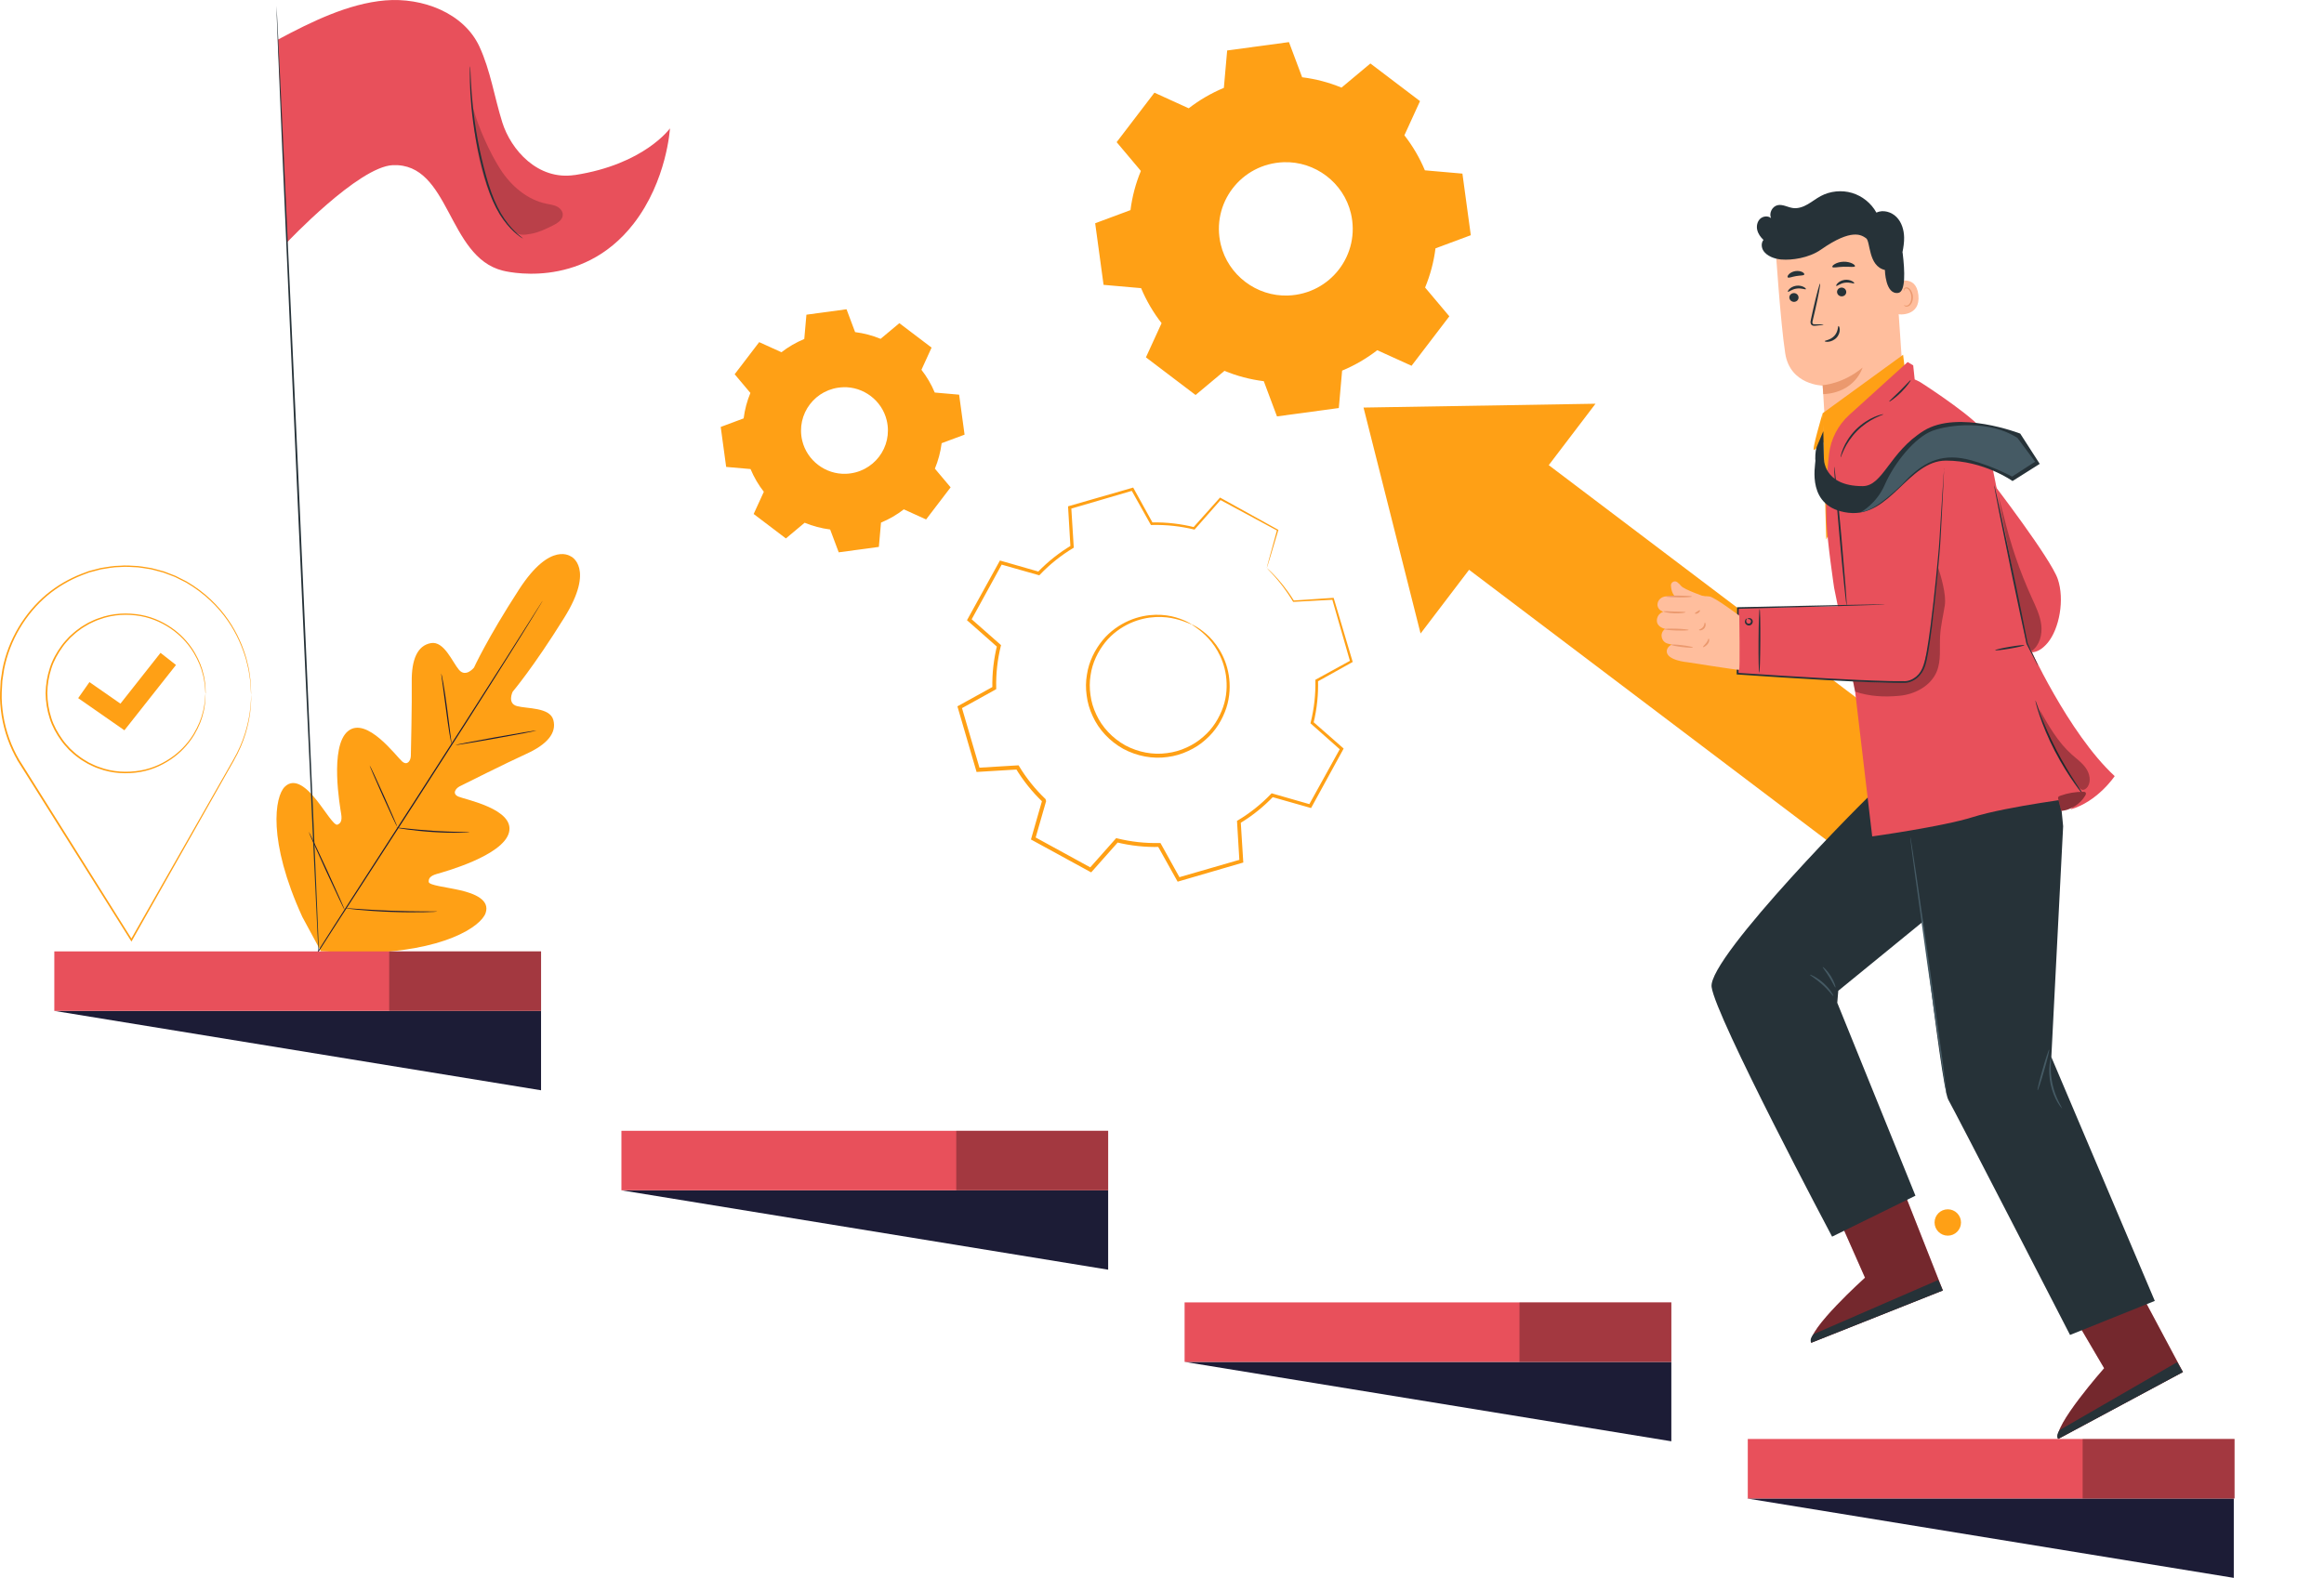 <svg width="374" height="254" viewBox="0 0 374 254" fill="none" xmlns="http://www.w3.org/2000/svg">
<path d="M91.942 89.623C91.942 89.623 88.668 86.953 83.534 94.88C78.395 102.813 76.278 107.471 76.278 107.471C76.278 107.471 74.968 109.108 73.875 107.838C72.787 106.567 71.466 103.146 69.35 103.524C67.157 103.915 66.216 106.211 66.262 109.738C66.309 113.258 66.134 120.982 66.116 121.681C66.099 122.369 65.602 123.331 64.725 122.584C63.842 121.838 59.007 115.223 55.995 117.7C52.984 120.177 54.738 129.97 54.908 131.042C55.077 132.115 54.826 132.54 54.306 132.75C53.779 132.96 52.364 130.582 50.914 128.757C49.464 126.933 47.459 125.068 45.839 126.641C44.22 128.215 43.027 135.303 48.652 147.596L51.634 153.121L57.948 153.413C71.495 153.22 77.418 149.111 78.149 146.978C78.886 144.85 76.337 143.836 74.062 143.312C71.788 142.787 69.028 142.525 68.993 141.965C68.958 141.406 69.233 140.998 70.285 140.689C71.332 140.386 80.961 137.774 81.915 133.997C82.868 130.226 74.805 128.699 73.752 128.227C72.7 127.749 73.361 126.898 73.974 126.583C74.6 126.268 81.523 122.8 84.739 121.337C87.954 119.874 89.632 118.038 89.048 115.899C88.486 113.836 84.82 114.109 83.201 113.666C81.581 113.229 82.505 111.347 82.505 111.347C82.505 111.347 85.826 107.447 90.813 99.421C95.807 91.401 91.877 89.564 91.877 89.564" fill="#FFA015"/>
<path d="M50.511 154.142C54.2 148.266 60.936 137.926 66.666 129.02C72.396 120.119 77.582 112.052 81.3 106.194C83.154 103.268 84.657 100.896 85.697 99.252C86.212 98.436 86.615 97.801 86.896 97.364C87.031 97.154 87.136 96.99 87.212 96.874C87.282 96.763 87.323 96.711 87.323 96.711C87.323 96.711 87.294 96.769 87.229 96.886C87.159 97.002 87.06 97.171 86.931 97.381C86.662 97.824 86.27 98.465 85.767 99.287C84.756 100.942 83.271 103.326 81.423 106.264C77.734 112.139 72.571 120.218 66.835 129.119C61.1 138.025 54.352 148.348 50.628 154.206" fill="#1C1C36"/>
<path d="M71.004 108.386C71.004 108.386 71.057 108.537 71.121 108.823C71.186 109.108 71.261 109.522 71.355 110.035C71.536 111.061 71.753 112.483 71.957 114.063C72.156 115.619 72.337 117.024 72.472 118.096C72.536 118.58 72.595 118.988 72.635 119.32C72.676 119.606 72.694 119.769 72.676 119.769C72.665 119.769 72.624 119.618 72.559 119.332C72.495 119.046 72.419 118.633 72.332 118.12C72.162 117.094 71.963 115.666 71.758 114.086C71.548 112.536 71.361 111.131 71.215 110.053C71.144 109.569 71.092 109.161 71.045 108.829C71.01 108.537 70.993 108.38 71.004 108.374V108.386Z" fill="#1C1C36"/>
<path d="M73.238 119.944C73.226 119.891 76.155 119.32 79.775 118.673C83.394 118.026 86.335 117.542 86.346 117.595C86.358 117.647 83.429 118.219 79.81 118.866C76.19 119.513 73.249 119.996 73.238 119.944Z" fill="#1C1C36"/>
<path d="M63.818 133.222C63.818 133.222 63.988 133.222 64.28 133.245C64.62 133.28 65.035 133.327 65.537 133.379C66.596 133.49 68.063 133.636 69.683 133.741C71.308 133.846 72.776 133.892 73.84 133.916C74.343 133.927 74.764 133.939 75.103 133.945C75.401 133.951 75.565 133.962 75.565 133.98C75.565 133.991 75.401 134.009 75.103 134.02C74.805 134.032 74.372 134.05 73.84 134.055C72.77 134.067 71.297 134.044 69.671 133.939C68.046 133.834 66.578 133.671 65.52 133.525C64.994 133.449 64.567 133.385 64.269 133.333C63.976 133.28 63.813 133.245 63.813 133.234L63.818 133.222Z" fill="#1C1C36"/>
<path d="M59.486 123.208C59.486 123.208 59.574 123.336 59.696 123.581C59.831 123.867 60 124.217 60.199 124.63C60.614 125.522 61.181 126.758 61.795 128.122C62.409 129.492 62.953 130.733 63.339 131.637C63.514 132.062 63.666 132.418 63.789 132.709C63.889 132.966 63.941 133.111 63.929 133.111C63.918 133.111 63.842 132.983 63.719 132.738C63.585 132.453 63.415 132.103 63.216 131.689C62.801 130.797 62.234 129.562 61.62 128.192C61.006 126.822 60.462 125.581 60.077 124.677C59.901 124.252 59.749 123.896 59.626 123.605C59.527 123.348 59.474 123.202 59.486 123.202V123.208Z" fill="#1C1C36"/>
<path d="M49.675 133.875C49.675 133.875 49.78 134.038 49.938 134.359C50.108 134.708 50.324 135.157 50.587 135.699C51.131 136.836 51.867 138.415 52.669 140.158C53.469 141.907 54.189 143.492 54.697 144.646C54.937 145.2 55.136 145.66 55.294 146.016C55.428 146.342 55.498 146.523 55.487 146.529C55.475 146.529 55.381 146.366 55.224 146.045C55.054 145.695 54.838 145.247 54.575 144.705C54.031 143.568 53.294 141.988 52.493 140.24C51.692 138.491 50.973 136.906 50.464 135.752C50.224 135.198 50.026 134.737 49.868 134.382C49.733 134.055 49.663 133.875 49.675 133.869V133.875Z" fill="#1C1C36"/>
<path d="M55.434 146.191C55.434 146.191 55.645 146.185 56.025 146.208C56.44 146.238 56.972 146.272 57.621 146.319C58.971 146.412 60.837 146.529 62.895 146.605C64.959 146.681 66.824 146.704 68.18 146.71C68.829 146.71 69.367 146.715 69.782 146.715C70.162 146.715 70.373 146.727 70.373 146.739C70.373 146.75 70.162 146.768 69.788 146.791C69.408 146.809 68.864 146.832 68.186 146.844C66.83 146.873 64.959 146.873 62.895 146.797C60.831 146.721 58.966 146.581 57.615 146.453C56.943 146.389 56.399 146.331 56.019 146.278C55.645 146.232 55.434 146.197 55.44 146.185L55.434 146.191Z" fill="#1C1C36"/>
<path d="M40.419 111.854C40.419 111.854 40.489 112.856 40.256 114.727C40.004 116.581 39.408 119.356 37.63 122.439L37.572 122.334H37.695L37.636 122.439C33.824 129.177 28.106 139.29 21.259 151.39L21.154 151.571L21.043 151.396C15.833 143.108 9.945 133.747 3.73 123.867C3.438 123.401 3.146 122.94 2.877 122.515L2.742 122.305H2.994L2.877 122.509C1.549 120.241 0.678 117.753 0.269 115.235C0.076 113.976 -0.035 112.705 0.012 111.452C0.047 110.822 0.082 110.199 0.111 109.581C0.205 108.963 0.298 108.351 0.392 107.739C1.339 102.878 3.993 98.617 7.461 95.691C9.209 94.239 11.156 93.132 13.155 92.357L13.91 92.077L14.284 91.937L14.67 91.832C15.184 91.698 15.693 91.564 16.196 91.436C17.225 91.278 18.236 91.069 19.248 91.069C20.253 90.975 21.247 91.069 22.218 91.121C22.703 91.162 23.177 91.261 23.645 91.331C23.879 91.372 24.112 91.407 24.346 91.442C24.58 91.488 24.802 91.558 25.03 91.616C25.481 91.739 25.931 91.861 26.369 91.978C26.796 92.141 27.223 92.304 27.638 92.462C27.849 92.543 28.059 92.613 28.258 92.706C28.457 92.805 28.655 92.905 28.848 93.004C29.24 93.202 29.626 93.394 30.006 93.587C32.97 95.306 35.198 97.55 36.73 99.777C38.273 102.009 39.133 104.207 39.659 106.025C39.881 106.952 40.109 107.762 40.174 108.497C40.273 109.219 40.373 109.831 40.373 110.333C40.39 110.828 40.402 111.201 40.413 111.469C40.419 111.726 40.413 111.854 40.413 111.854C40.413 111.854 40.396 111.726 40.384 111.469C40.367 111.207 40.349 110.828 40.32 110.338C40.32 109.837 40.209 109.231 40.098 108.508C40.022 107.78 39.788 106.975 39.56 106.054C39.016 104.247 38.151 102.067 36.607 99.864C35.075 97.667 32.853 95.452 29.913 93.756C29.532 93.569 29.152 93.377 28.761 93.179C28.568 93.079 28.369 92.986 28.176 92.887C27.977 92.8 27.767 92.73 27.562 92.648C27.147 92.491 26.726 92.333 26.305 92.176C25.866 92.059 25.422 91.943 24.978 91.82C24.756 91.762 24.533 91.692 24.299 91.646C24.072 91.611 23.838 91.57 23.604 91.535C23.136 91.471 22.668 91.366 22.189 91.331C21.23 91.284 20.248 91.191 19.254 91.284C18.254 91.284 17.254 91.5 16.237 91.657C15.74 91.785 15.237 91.919 14.728 92.054L14.348 92.153L13.98 92.293L13.237 92.572C11.261 93.342 9.337 94.443 7.618 95.877C4.198 98.768 1.585 102.983 0.655 107.785C0.561 108.386 0.474 108.992 0.38 109.604C0.345 110.216 0.316 110.834 0.281 111.452C0.234 112.693 0.345 113.946 0.538 115.188C0.941 117.677 1.807 120.131 3.116 122.363L3.239 122.567H2.999L3.116 122.357C3.385 122.783 3.678 123.249 3.97 123.71C10.174 133.595 16.055 142.962 21.259 151.256H21.043C27.93 139.179 33.678 129.084 37.513 122.357L37.578 122.462H37.449L37.513 122.357C39.297 119.303 39.916 116.552 40.191 114.704C40.326 113.777 40.367 113.055 40.396 112.571C40.402 112.332 40.413 112.151 40.413 112.023C40.413 111.901 40.425 111.836 40.425 111.836L40.419 111.854Z" fill="#FFA015"/>
<path d="M33.07 111.621C33.07 111.621 33.058 111.551 33.046 111.417C33.035 111.265 33.023 111.067 33.005 110.811C33 110.676 32.988 110.531 32.976 110.368C32.959 110.204 32.924 110.029 32.894 109.837C32.83 109.452 32.778 109.009 32.626 108.526C32.397 107.541 31.936 106.381 31.21 105.151C30.48 103.927 29.421 102.644 27.983 101.554C26.551 100.476 24.738 99.561 22.645 99.182C20.569 98.821 18.225 98.879 15.985 99.724C15.418 99.905 14.88 100.185 14.331 100.447C13.81 100.762 13.261 101.047 12.775 101.438C12.261 101.788 11.811 102.231 11.337 102.65C10.91 103.117 10.46 103.577 10.092 104.113C9.337 105.157 8.677 106.311 8.273 107.587C7.858 108.852 7.63 110.198 7.613 111.568C7.63 112.938 7.846 114.284 8.256 115.555C8.648 116.832 9.308 117.992 10.057 119.041C10.425 119.577 10.869 120.037 11.296 120.51C11.764 120.935 12.214 121.378 12.729 121.734C13.214 122.13 13.758 122.416 14.278 122.736C14.828 122.998 15.36 123.284 15.927 123.465C18.16 124.316 20.505 124.386 22.581 124.036C24.674 123.675 26.492 122.765 27.93 121.693C29.375 120.614 30.439 119.338 31.175 118.114C31.906 116.884 32.374 115.724 32.608 114.745C32.76 114.261 32.818 113.818 32.883 113.433C32.912 113.241 32.947 113.066 32.97 112.903C32.982 112.74 32.994 112.594 33 112.46C33.017 112.204 33.035 112.005 33.046 111.854C33.058 111.72 33.064 111.65 33.07 111.65C33.076 111.65 33.07 111.72 33.07 111.854C33.07 112.005 33.058 112.204 33.052 112.46C33.052 112.594 33.041 112.746 33.035 112.909C33.023 113.072 32.988 113.253 32.965 113.445C32.912 113.83 32.859 114.284 32.713 114.774C32.497 115.771 32.041 116.948 31.31 118.196C30.573 119.443 29.509 120.743 28.047 121.85C26.591 122.946 24.75 123.884 22.622 124.263C20.505 124.631 18.119 124.566 15.839 123.704C15.26 123.517 14.716 123.232 14.155 122.963C13.623 122.643 13.068 122.346 12.571 121.949C12.044 121.588 11.588 121.139 11.103 120.702C10.671 120.224 10.214 119.752 9.84 119.204C9.074 118.137 8.402 116.954 7.999 115.648C7.578 114.354 7.355 112.979 7.344 111.58C7.367 110.181 7.595 108.805 8.022 107.511C8.431 106.212 9.109 105.028 9.881 103.968C10.261 103.425 10.717 102.953 11.156 102.481C11.641 102.05 12.103 101.601 12.629 101.246C13.126 100.849 13.688 100.552 14.22 100.237C14.781 99.969 15.331 99.689 15.909 99.508C18.195 98.657 20.581 98.605 22.698 98.984C24.826 99.374 26.662 100.319 28.112 101.42C29.568 102.534 30.626 103.845 31.357 105.092C32.082 106.346 32.532 107.529 32.742 108.52C32.883 109.009 32.935 109.458 32.988 109.849C33.011 110.041 33.046 110.222 33.058 110.385C33.058 110.548 33.07 110.7 33.076 110.834C33.081 111.09 33.087 111.294 33.093 111.44C33.093 111.574 33.093 111.644 33.093 111.644L33.07 111.621Z" fill="#FFA015"/>
<path d="M20.02 117.56L12.582 112.384L14.395 109.802L19.382 113.27L25.831 105.093L28.322 107.045L20.02 117.56Z" fill="#FFA015"/>
<path fill-rule="evenodd" clip-rule="evenodd" d="M209.561 12.438C211.759 12.711 213.888 13.277 215.887 14.105L220.536 10.217L228.522 16.279L226.008 21.781C227.335 23.483 228.452 25.377 229.306 27.418L235.346 27.948L236.696 37.863L231.013 39.978C230.738 42.17 230.165 44.292 229.341 46.285L233.241 50.919L227.16 58.881L221.641 56.375C219.933 57.698 218.033 58.811 215.987 59.662L215.455 65.683L205.503 67.03L203.381 61.364C201.183 61.09 199.054 60.525 197.055 59.697L192.401 63.585L184.414 57.523L186.934 52.021C185.606 50.319 184.49 48.424 183.636 46.384L177.596 45.854L176.246 35.939L181.929 33.823C182.204 31.632 182.771 29.51 183.601 27.517L179.701 22.883L185.782 14.921L191.301 17.433C193.009 16.11 194.909 14.996 196.955 14.145L197.487 8.124L207.433 6.778L209.555 12.443L209.561 12.438ZM206.579 26.112C199.738 26.357 194.868 32.727 196.458 39.366C197.633 44.28 202.223 47.76 207.281 47.573C214.122 47.323 218.98 40.958 217.396 34.325C216.226 29.411 211.637 25.931 206.579 26.112Z" fill="#FFA015"/>
<path fill-rule="evenodd" clip-rule="evenodd" d="M137.612 53.461C139.038 53.642 140.418 54.009 141.716 54.545L144.733 52.022L149.919 55.956L148.288 59.529C149.153 60.637 149.872 61.861 150.428 63.19L154.351 63.533L155.228 69.969L151.539 71.344C151.358 72.766 150.989 74.142 150.451 75.442L152.983 78.449L149.036 83.619L145.452 81.993C144.341 82.856 143.114 83.573 141.78 84.126L141.435 88.038L134.975 88.912L133.595 85.234C132.168 85.053 130.788 84.686 129.49 84.15L126.473 86.674L121.287 82.739L122.924 79.166C122.059 78.059 121.34 76.835 120.784 75.506L116.861 75.162L115.984 68.727L119.673 67.351C119.855 65.929 120.223 64.553 120.761 63.254L118.229 60.246L122.176 55.076L125.76 56.702C126.871 55.84 128.099 55.123 129.432 54.569L129.777 50.658L136.232 49.783L137.612 53.461ZM135.676 62.339C131.233 62.496 128.075 66.634 129.104 70.942C129.865 74.13 132.846 76.392 136.132 76.269C140.57 76.106 143.727 71.974 142.698 67.666C141.938 64.478 138.962 62.216 135.676 62.333V62.339Z" fill="#FFA015"/>
<path d="M191.794 100.517C191.794 100.517 192.753 100.867 194.127 102.056C195.472 103.227 197.214 105.43 197.747 108.689C197.998 110.297 197.951 112.139 197.349 113.975C196.741 115.794 195.665 117.642 194.01 119.07C193.204 119.804 192.256 120.416 191.221 120.888C190.192 121.378 189.058 121.716 187.883 121.862C185.532 122.206 182.995 121.739 180.773 120.55C178.575 119.326 176.815 117.438 175.844 115.275C175.336 114.209 175.014 113.072 174.874 111.947C174.716 110.822 174.727 109.691 174.915 108.625C175.23 106.468 176.218 104.574 177.429 103.081C178.657 101.584 180.194 100.558 181.685 99.905C184.726 98.599 187.532 98.879 189.239 99.386C190.982 99.905 191.794 100.523 191.794 100.523C191.759 100.593 190.9 100.062 189.175 99.631C187.479 99.211 184.767 99.019 181.872 100.324C180.452 100.977 178.996 101.98 177.844 103.42C176.71 104.853 175.786 106.666 175.505 108.718C175.336 109.732 175.336 110.799 175.488 111.865C175.622 112.932 175.938 114.005 176.423 115.013C177.353 117.053 179.013 118.825 181.089 119.985C183.188 121.104 185.579 121.553 187.801 121.232C188.918 121.098 189.988 120.783 190.964 120.329C191.946 119.886 192.853 119.309 193.619 118.621C195.203 117.286 196.238 115.532 196.84 113.806C197.442 112.064 197.507 110.303 197.296 108.759C196.846 105.623 195.221 103.443 193.958 102.242C192.666 101.024 191.754 100.587 191.794 100.517Z" fill="#FFA015"/>
<path d="M203.856 91.442C203.856 91.442 203.88 91.313 203.944 91.057C204.02 90.771 204.12 90.392 204.254 89.897C204.546 88.836 204.967 87.303 205.511 85.315L205.564 85.432C203.19 84.156 200.074 82.471 196.302 80.437L196.507 80.402C195.238 81.847 193.823 83.45 192.309 85.17L192.233 85.257L192.122 85.228C190.04 84.727 187.754 84.447 185.345 84.511H185.217L185.152 84.4C184.188 82.675 183.135 80.804 182.048 78.857L182.317 78.968C179.136 79.9 175.762 80.891 172.213 81.929L172.395 81.667C172.517 83.625 172.658 85.788 172.792 88.002L172.804 88.166L172.664 88.247C170.857 89.337 169.009 90.771 167.372 92.491L167.255 92.613L167.091 92.566C165.197 92.03 163.104 91.436 160.976 90.829L161.309 90.69C159.724 93.581 158.011 96.705 156.257 99.899L156.193 99.532C157.678 100.837 159.309 102.277 160.958 103.729L161.098 103.851L161.052 104.032C160.543 106.089 160.262 108.409 160.321 110.752V110.939L160.157 111.032C158.415 112 156.514 113.049 154.591 114.115L154.743 113.748C155.678 116.936 156.678 120.358 157.696 123.826L157.368 123.593C159.374 123.471 161.543 123.336 163.724 123.208L163.922 123.197L164.022 123.366C165.133 125.207 166.571 127.032 168.261 128.635C168.302 128.781 168.173 128.314 168.349 128.961V128.979V129.002L168.325 129.049L168.296 129.148L168.243 129.34L168.132 129.725L167.91 130.494L167.472 132.021C167.179 133.041 166.887 134.05 166.6 135.064L166.442 134.691C169.565 136.399 172.64 138.083 175.675 139.744L175.283 139.814C176.704 138.217 178.107 136.632 179.498 135.064L179.627 134.918L179.814 134.965C182.042 135.513 184.316 135.758 186.556 135.705H186.749L186.842 135.868C187.883 137.745 188.912 139.593 189.923 141.417L189.567 141.272C193.016 140.269 196.39 139.296 199.676 138.346L199.46 138.649C199.331 136.498 199.202 134.388 199.08 132.313L199.068 132.138L199.22 132.05C201.208 130.861 202.991 129.422 204.523 127.825L204.64 127.702L204.804 127.749C206.903 128.349 208.932 128.938 210.919 129.503L210.61 129.632C212.399 126.397 214.088 123.342 215.696 120.44L215.749 120.743C214.077 119.262 212.51 117.869 210.996 116.528L210.89 116.435L210.925 116.301C211.51 113.952 211.726 111.696 211.685 109.557V109.429L211.797 109.365C213.825 108.252 215.65 107.249 217.374 106.305L217.281 106.526C216.158 102.615 215.199 99.287 214.381 96.437L214.527 96.542C211.989 96.681 209.908 96.792 208.171 96.885H208.107L208.078 96.833C206.891 94.851 205.78 93.534 205.026 92.689C204.652 92.287 204.365 91.978 204.155 91.756C203.95 91.546 203.862 91.447 203.868 91.442C203.874 91.442 203.985 91.535 204.19 91.715C204.394 91.908 204.704 92.199 205.096 92.613C205.88 93.441 207.026 94.746 208.247 96.722L208.154 96.67C209.885 96.553 211.966 96.413 214.504 96.244H214.621L214.656 96.349C215.503 99.194 216.486 102.516 217.649 106.416L217.69 106.561L217.556 106.637C215.837 107.593 214.018 108.607 212.001 109.732L212.112 109.54C212.171 111.714 211.966 114.01 211.381 116.406L211.311 116.179C212.831 117.514 214.404 118.895 216.088 120.37L216.234 120.498L216.141 120.673C214.545 123.587 212.867 126.647 211.095 129.888L210.99 130.075L210.779 130.016C208.791 129.451 206.757 128.874 204.658 128.279L204.938 128.203C203.377 129.841 201.559 131.316 199.53 132.54L199.67 132.272C199.799 134.347 199.933 136.457 200.068 138.608L200.085 138.847L199.857 138.911C196.571 139.867 193.204 140.852 189.754 141.86L189.52 141.93L189.397 141.715C188.38 139.89 187.351 138.042 186.304 136.171L186.585 136.335C184.293 136.393 181.96 136.148 179.674 135.589L179.99 135.489C178.598 137.057 177.195 138.643 175.774 140.24L175.604 140.432L175.376 140.31C172.342 138.649 169.261 136.97 166.138 135.262L165.91 135.14L165.981 134.889C166.273 133.881 166.559 132.866 166.852 131.846L167.29 130.319L167.512 129.55L167.624 129.165L167.676 128.973L167.705 128.88L167.717 128.833V128.81L167.729 128.798C167.904 129.439 167.776 128.973 167.816 129.113C166.086 127.475 164.612 125.598 163.472 123.71L163.77 123.867C161.59 124.001 159.42 124.129 157.415 124.252L157.158 124.269L157.088 124.024C156.076 120.556 155.076 117.135 154.147 113.946L154.076 113.702L154.299 113.579C156.222 112.518 158.122 111.469 159.865 110.507L159.701 110.787C159.643 108.386 159.935 106.008 160.461 103.903L160.555 104.206C158.906 102.749 157.28 101.31 155.795 99.998L155.614 99.841L155.731 99.631C157.491 96.437 159.21 93.324 160.806 90.433L160.917 90.229L161.139 90.293C163.268 90.905 165.355 91.506 167.255 92.048L166.975 92.123C168.653 90.369 170.541 88.912 172.395 87.804L172.266 88.049C172.137 85.834 172.009 83.678 171.892 81.713L171.88 81.509L172.073 81.451C175.622 80.431 179.002 79.452 182.188 78.537L182.363 78.484L182.451 78.647C183.527 80.6 184.568 82.471 185.521 84.208L185.328 84.097C187.778 84.045 190.099 84.342 192.204 84.867L192.017 84.925C193.543 83.217 194.969 81.626 196.25 80.192L196.337 80.093L196.454 80.157C200.202 82.232 203.301 83.951 205.657 85.257L205.733 85.298L205.71 85.374C205.125 87.332 204.675 88.836 204.359 89.879C204.207 90.375 204.09 90.76 203.997 91.045C203.915 91.307 203.868 91.442 203.856 91.442Z" fill="#FFA015"/>
<path d="M228.612 101.98L219.433 65.608L256.765 64.99L228.612 101.98Z" fill="#FFA015"/>
<path d="M245.499 72.048L232.677 88.894L301.017 140.587L313.839 123.741L245.499 72.048Z" fill="#FFA015"/>
<path d="M295.395 194.96L300.137 205.68C300.137 205.68 290.799 214.085 291.483 216.148L312.661 207.731L305.96 190.729L295.395 194.96Z" fill="#E8505B"/>
<path opacity="0.5" d="M295.395 194.96L300.137 205.68C300.137 205.68 290.799 214.085 291.483 216.148L312.661 207.731L305.96 190.729L295.395 194.96Z" fill="black"/>
<path d="M312.661 207.731L311.918 206.047L291.893 214.749C291.893 214.749 291.115 215.53 291.483 216.154L312.661 207.737V207.731Z" fill="#263238"/>
<path d="M332.686 210.144L338.621 220.252C338.621 220.252 330.306 229.659 331.219 231.635L351.297 220.864L342.696 204.735L332.686 210.139V210.144Z" fill="#E8505B"/>
<path opacity="0.5" d="M332.686 210.144L338.621 220.252C338.621 220.252 330.306 229.659 331.219 231.635L351.297 220.864L342.696 204.735L332.686 210.139V210.144Z" fill="black"/>
<path d="M351.297 220.869L350.367 219.278L331.464 230.201C331.464 230.201 330.78 231.07 331.219 231.641L351.297 220.869Z" fill="#263238"/>
<path d="M306.779 68.331L293.764 69.339L293.331 62.076C293.331 62.076 288.08 62.001 287.297 56.889C286.513 51.777 285.742 39.898 285.742 39.898C291.325 36.517 298.312 36.418 303.996 39.63L304.838 40.108L306.773 68.331H306.779Z" fill="#FFBE9D"/>
<path d="M293.313 62.006C293.313 62.006 296.599 61.814 299.739 59.174C299.739 59.174 298.599 63.195 293.413 63.452L293.313 62.012V62.006Z" fill="#EB996E"/>
<path d="M304.96 45.505C305.042 45.453 308.34 43.972 308.726 47.487C309.106 51.002 305.487 50.658 305.469 50.559C305.451 50.459 304.96 45.505 304.96 45.505Z" fill="#FFBE9D"/>
<path d="M306.399 49.107C306.399 49.107 306.463 49.142 306.574 49.177C306.679 49.212 306.861 49.224 307.036 49.136C307.393 48.962 307.644 48.338 307.591 47.703C307.568 47.382 307.463 47.085 307.322 46.846C307.188 46.601 307.001 46.438 306.808 46.426C306.615 46.403 306.498 46.531 306.463 46.636C306.428 46.741 306.457 46.805 306.44 46.817C306.428 46.828 306.358 46.764 306.369 46.618C306.375 46.548 306.41 46.461 306.486 46.385C306.562 46.309 306.685 46.257 306.814 46.257C307.089 46.245 307.358 46.467 307.515 46.735C307.685 46.997 307.808 47.33 307.837 47.691C307.89 48.402 307.597 49.102 307.106 49.306C306.866 49.399 306.65 49.346 306.533 49.27C306.416 49.195 306.387 49.119 306.399 49.113V49.107Z" fill="#EB996E"/>
<path d="M287.964 47.947C288.004 48.338 288.367 48.623 288.776 48.589C289.185 48.554 289.478 48.21 289.437 47.825C289.396 47.434 289.033 47.149 288.624 47.184C288.215 47.219 287.923 47.563 287.958 47.947H287.964Z" fill="#263238"/>
<path d="M287.735 46.968C287.841 47.05 288.338 46.56 289.127 46.455C289.916 46.333 290.548 46.659 290.624 46.549C290.659 46.502 290.542 46.339 290.267 46.193C289.992 46.047 289.542 45.925 289.051 46.001C288.56 46.071 288.174 46.31 287.958 46.531C287.741 46.753 287.683 46.933 287.735 46.968Z" fill="#263238"/>
<path d="M295.64 47.061C295.681 47.452 296.044 47.737 296.453 47.703C296.862 47.668 297.155 47.324 297.114 46.939C297.073 46.548 296.71 46.263 296.301 46.298C295.892 46.333 295.6 46.677 295.635 47.061H295.64Z" fill="#263238"/>
<path d="M295.512 46.024C295.617 46.105 296.114 45.616 296.903 45.511C297.693 45.389 298.324 45.715 298.4 45.604C298.435 45.558 298.318 45.394 298.044 45.249C297.769 45.103 297.319 44.981 296.827 45.056C296.336 45.126 295.95 45.365 295.734 45.587C295.518 45.808 295.459 45.989 295.512 46.03V46.024Z" fill="#263238"/>
<path d="M293.471 52.261C293.471 52.214 292.968 52.202 292.156 52.208C291.951 52.214 291.752 52.208 291.7 52.068C291.629 51.928 291.688 51.701 291.752 51.456C291.875 50.943 291.998 50.407 292.132 49.842C292.653 47.545 292.998 45.674 292.904 45.651C292.811 45.633 292.314 47.475 291.793 49.766C291.67 50.331 291.553 50.867 291.437 51.386C291.39 51.625 291.296 51.905 291.442 52.191C291.518 52.331 291.682 52.424 291.817 52.435C291.951 52.459 292.062 52.441 292.167 52.435C292.974 52.365 293.471 52.301 293.465 52.255L293.471 52.261Z" fill="#263238"/>
<path d="M295.868 52.482C295.74 52.494 295.857 53.345 295.208 54.056C294.559 54.767 293.635 54.796 293.647 54.919C293.647 54.971 293.875 55.059 294.261 55.012C294.641 54.971 295.173 54.773 295.57 54.342C295.968 53.904 296.085 53.386 296.067 53.03C296.05 52.669 295.927 52.471 295.868 52.482Z" fill="#263238"/>
<path d="M294.875 42.969C294.98 43.173 295.757 42.958 296.699 42.94C297.64 42.905 298.424 43.069 298.523 42.859C298.564 42.76 298.406 42.579 298.073 42.41C297.745 42.247 297.237 42.113 296.675 42.13C296.108 42.148 295.617 42.305 295.295 42.492C294.974 42.678 294.828 42.87 294.875 42.964V42.969Z" fill="#263238"/>
<path d="M287.7 44.648C287.864 44.806 288.384 44.543 289.033 44.444C289.682 44.322 290.255 44.398 290.361 44.188C290.402 44.089 290.291 43.92 290.027 43.786C289.764 43.652 289.349 43.57 288.899 43.646C288.455 43.721 288.086 43.937 287.882 44.153C287.677 44.368 287.624 44.561 287.7 44.642V44.648Z" fill="#263238"/>
<path d="M282.789 37.019C282.643 36.389 282.789 35.678 283.251 35.229C283.719 34.786 284.526 34.693 285.011 35.112C284.648 34.291 285.21 33.206 286.093 33.026C286.923 32.857 287.724 33.387 288.566 33.492C289.384 33.597 290.209 33.294 290.922 32.88C291.641 32.466 292.29 31.947 293.021 31.557C294.541 30.747 296.389 30.566 298.043 31.056C299.698 31.551 301.136 32.711 301.967 34.221C303.043 33.714 304.399 34.104 305.223 34.955C306.048 35.806 306.405 37.03 306.428 38.213C306.445 39.012 306.323 39.805 306.165 40.592C306.176 40.656 306.188 40.72 306.2 40.79C306.545 43.611 306.691 46.962 305.487 47.149C303.393 47.475 303.335 43.459 303.335 43.459C300.616 42.83 301.037 38.843 300.306 38.347C299.581 37.852 298.038 36.686 293.033 40.189C291.086 41.553 288.297 41.909 286.73 41.775C286.683 41.775 286.636 41.775 286.589 41.769C286.578 41.769 286.566 41.769 286.56 41.769C286.543 41.769 286.531 41.757 286.513 41.757C286.011 41.699 285.52 41.577 285.046 41.367C284.514 41.128 284.011 40.772 283.725 40.265C283.444 39.758 283.426 39.07 283.795 38.621C283.327 38.178 282.929 37.63 282.789 37.007V37.019Z" fill="#263238"/>
<path d="M293.313 66.529L293.898 86.86L306.58 59.628L306.264 57.11L293.313 66.529Z" fill="#FFA015"/>
<path d="M301.733 127.294C301.271 127.446 274.855 154.077 275.445 158.863C276.036 163.648 294.839 199.07 294.839 199.07L308.252 192.477L295.67 161.422L295.833 159.492L311.211 146.931L310.392 126.729L301.727 127.3L301.733 127.294Z" fill="#263238"/>
<path d="M307.428 132.546C307.732 133.012 312.31 174.845 313.532 177.014C314.76 179.176 333.13 214.895 333.13 214.895L346.771 209.416L330.119 170.159L332.02 133.006L330.991 122.515L310.398 126.723L307.428 132.54V132.546Z" fill="#263238"/>
<path d="M313.298 176.273C313.298 176.273 313.257 176.133 313.21 175.854C313.158 175.55 313.093 175.148 313.011 174.647C312.848 173.563 312.62 172.053 312.333 170.194C311.784 166.405 311.041 161.223 310.211 155.494C309.416 149.758 308.702 144.571 308.176 140.782C307.931 138.923 307.732 137.401 307.591 136.317C307.533 135.81 307.486 135.408 307.445 135.099C307.416 134.819 307.404 134.673 307.416 134.673C307.428 134.673 307.457 134.813 307.504 135.093C307.556 135.396 307.621 135.798 307.703 136.3C307.866 137.384 308.094 138.893 308.381 140.753C308.93 144.541 309.673 149.723 310.503 155.453C311.298 161.183 312.012 166.37 312.538 170.165C312.783 172.024 312.982 173.545 313.123 174.63C313.181 175.137 313.228 175.539 313.269 175.848C313.298 176.128 313.31 176.273 313.298 176.273Z" fill="#455A64"/>
<path d="M329.774 168.958C329.85 168.982 329.5 170.462 328.979 172.275C328.465 174.082 327.979 175.533 327.903 175.51C327.827 175.486 328.178 174.006 328.699 172.193C329.213 170.386 329.698 168.935 329.774 168.958Z" fill="#455A64"/>
<path d="M331.838 178.436C331.838 178.436 331.488 178.086 331.096 177.404C330.698 176.722 330.26 175.714 330.008 174.531C329.757 173.347 329.745 172.246 329.827 171.465C329.909 170.678 330.055 170.212 330.084 170.217C330.184 170.223 329.786 172.152 330.295 174.467C330.774 176.786 331.932 178.389 331.844 178.43L331.838 178.436Z" fill="#455A64"/>
<path d="M291.273 156.91C291.302 156.84 292.401 157.301 293.477 158.28C294.559 159.253 295.114 160.308 295.05 160.343C294.974 160.39 294.325 159.44 293.278 158.501C292.243 157.551 291.232 156.992 291.273 156.916V156.91Z" fill="#455A64"/>
<path d="M293.343 155.675C293.395 155.622 294.068 156.211 294.641 157.143C295.219 158.076 295.453 158.939 295.377 158.962C295.295 158.991 294.951 158.198 294.389 157.295C293.834 156.391 293.278 155.727 293.337 155.669L293.343 155.675Z" fill="#455A64"/>
<path d="M295.167 94.642L298.546 111.341L301.294 134.644C301.294 134.644 312.626 133.065 317.449 131.543C323.051 129.777 335.235 128.274 335.235 128.274L333.183 130.302C337.545 129.084 340.316 124.939 340.316 124.939C332.803 117.992 326.389 103.699 326.389 103.699L320.677 75.418C320.677 75.418 319.811 71.426 319.285 69.654C318.759 67.882 310.088 62.158 308.884 61.435L308.129 61.08L307.89 58.812L306.995 58.282L297.605 66.786C295.781 68.441 294.617 70.697 294.337 73.139C294.044 75.716 293.781 79.411 293.927 83.777C294.038 87.088 295.167 94.647 295.167 94.647V94.642Z" fill="#E8505B"/>
<path d="M301.616 65.713C301.616 65.713 296.652 68.365 295.792 70.615C294.933 72.865 297.488 97.533 297.488 97.533L279.673 97.865L279.614 108.45C279.614 108.45 307.913 110.676 309.012 109.155C310.503 107.092 312.228 87.816 312.228 87.816L312.871 73.944C312.871 73.944 311.228 63.364 301.604 65.713H301.616Z" fill="#E8505B"/>
<g opacity="0.3">
<path d="M298.546 111.341C300.944 112.116 303.165 112.239 305.68 112.005C308.188 111.772 310.743 110.403 311.69 108.077C312.415 106.293 312.111 104.288 312.222 102.365C312.316 100.698 312.731 99.066 312.982 97.41C313.234 95.761 312.374 92.724 311.83 91.144C311.83 91.144 311.193 102.598 309.398 107.407C309.153 108.059 308.843 108.724 308.299 109.161C307.662 109.674 306.785 109.715 305.972 109.802C303.697 110.041 298.213 109.645 298.213 109.645" fill="black"/>
</g>
<path d="M312.848 75.442C312.848 75.442 312.848 75.529 312.848 75.692C312.842 75.873 312.83 76.118 312.819 76.427C312.789 77.091 312.742 78.041 312.684 79.26C312.62 80.495 312.538 81.999 312.45 83.742C312.345 85.49 312.286 87.484 312.07 89.675C311.877 91.867 311.649 94.269 311.374 96.845C311.088 99.421 310.784 102.172 310.293 105.046C310.152 105.763 310.041 106.491 309.802 107.22C309.556 107.943 309.129 108.631 308.515 109.138C307.907 109.633 307.106 109.983 306.299 109.925C305.516 109.942 304.726 109.925 303.931 109.913C300.751 109.837 297.465 109.674 294.097 109.487C289.039 109.208 284.169 108.893 279.614 108.578L279.486 108.566V108.438C279.509 104.679 279.532 101.141 279.55 97.871V97.748H279.673C286.788 97.597 292.705 97.469 296.868 97.381C298.932 97.346 300.552 97.317 301.68 97.299C302.224 97.299 302.645 97.288 302.949 97.288C303.236 97.288 303.382 97.299 303.382 97.299C303.382 97.299 303.236 97.317 302.949 97.329C302.651 97.34 302.224 97.358 301.686 97.381C300.563 97.416 298.938 97.469 296.88 97.533C292.723 97.649 286.8 97.812 279.69 98.005L279.813 97.882C279.801 101.146 279.79 104.69 279.778 108.45L279.649 108.31C284.204 108.619 289.074 108.928 294.132 109.208C297.494 109.388 300.78 109.552 303.955 109.633C304.75 109.645 305.533 109.662 306.311 109.651C307.071 109.709 307.79 109.383 308.357 108.928C308.925 108.462 309.328 107.82 309.562 107.133C309.79 106.445 309.907 105.705 310.047 104.999C310.544 102.137 310.86 99.386 311.158 96.816C311.445 94.245 311.684 91.844 311.889 89.652C312.117 87.46 312.187 85.473 312.31 83.724C312.421 81.981 312.514 80.478 312.596 79.248C312.678 78.03 312.742 77.079 312.789 76.421C312.813 76.106 312.83 75.861 312.848 75.686C312.859 75.523 312.871 75.436 312.877 75.436L312.848 75.442Z" fill="#263238"/>
<path d="M283.117 108.293C283.035 108.293 282.982 105.996 283 103.163C283.017 100.33 283.093 98.034 283.175 98.034C283.257 98.034 283.309 100.33 283.292 103.163C283.274 105.996 283.198 108.293 283.117 108.293Z" fill="#263238"/>
<path d="M281.228 99.637C281.193 99.619 281.374 99.421 281.707 99.532C281.865 99.579 282.052 99.754 282.07 100.004C282.087 100.237 281.976 100.511 281.707 100.639C281.438 100.756 281.158 100.669 280.988 100.505C280.807 100.342 280.778 100.103 280.813 99.946C280.895 99.614 281.129 99.538 281.134 99.573C281.164 99.608 281.023 99.73 281.017 99.969C281.017 100.086 281.058 100.22 281.164 100.301C281.269 100.389 281.444 100.43 281.579 100.366C281.707 100.307 281.795 100.144 281.789 100.016C281.789 99.882 281.707 99.777 281.614 99.719C281.409 99.596 281.234 99.672 281.216 99.637H281.228Z" fill="#263238"/>
<path d="M320.759 77.837C320.759 77.837 330.026 89.92 331.154 93.208C332.283 96.501 331.412 101.228 329.523 103.484C327.634 105.739 326.114 104.824 326.114 104.824L320.759 77.831V77.837Z" fill="#E8505B"/>
<path d="M325.781 103.863C325.793 103.944 324.752 104.189 323.46 104.411C322.162 104.632 321.104 104.749 321.086 104.667C321.068 104.586 322.109 104.341 323.407 104.119C324.705 103.898 325.763 103.781 325.781 103.863Z" fill="#263238"/>
<path d="M327.564 112.769C327.564 112.769 327.675 112.99 327.816 113.404C327.956 113.818 328.167 114.419 328.441 115.153C328.991 116.622 329.833 118.627 330.932 120.749C332.037 122.876 333.177 124.724 334.043 126.029C334.475 126.682 334.832 127.213 335.083 127.574C335.329 127.935 335.463 128.145 335.446 128.157C335.428 128.169 335.27 127.988 334.99 127.644C334.709 127.3 334.329 126.793 333.873 126.146C332.961 124.864 331.78 123.022 330.669 120.883C329.564 118.743 328.745 116.715 328.243 115.217C327.991 114.471 327.81 113.859 327.699 113.428C327.588 113.002 327.535 112.763 327.558 112.757L327.564 112.769Z" fill="#263238"/>
<g opacity="0.3">
<path d="M328.196 114.197C329.663 116.808 331.172 119.466 333.411 121.46C334.2 122.165 335.083 122.789 335.686 123.657C336.288 124.526 336.551 125.744 335.978 126.63C335.773 126.945 335.417 127.213 335.054 127.125C334.797 127.067 334.61 126.845 334.452 126.636C331.663 123.057 329.564 118.942 328.301 114.588" fill="black"/>
</g>
<g opacity="0.3">
<path d="M326.974 104.784C328.243 103.874 328.687 102.143 328.5 100.599C328.313 99.054 327.605 97.626 326.962 96.204C324.968 91.797 323.624 87.816 322.448 83.007L321.542 79.656L326.126 103.565L326.974 104.784Z" fill="black"/>
</g>
<path d="M304.031 64.641C303.978 64.571 304.808 63.866 305.756 62.921C306.709 61.977 307.416 61.149 307.48 61.202C307.545 61.248 306.931 62.169 305.96 63.131C304.995 64.093 304.072 64.705 304.025 64.647L304.031 64.641Z" fill="#263238"/>
<path d="M303.089 66.687C303.107 66.733 302.557 66.902 301.733 67.305C300.914 67.707 299.838 68.389 298.856 69.374C297.88 70.365 297.202 71.443 296.81 72.265C296.412 73.087 296.254 73.635 296.208 73.623C296.19 73.623 296.208 73.477 296.272 73.221C296.325 72.964 296.447 72.609 296.623 72.177C296.974 71.315 297.64 70.184 298.646 69.164C299.657 68.15 300.786 67.474 301.645 67.112C302.072 66.931 302.434 66.809 302.686 66.751C302.937 66.687 303.078 66.663 303.083 66.681L303.089 66.687Z" fill="#263238"/>
<path d="M327.979 107.185C327.979 107.185 327.921 107.109 327.833 106.952C327.734 106.765 327.611 106.538 327.465 106.258C327.132 105.611 326.681 104.737 326.132 103.659V103.647L326.126 103.635C325.547 100.989 324.729 97.125 323.834 92.835C323.01 88.79 322.267 85.123 321.717 82.425C321.466 81.119 321.261 80.052 321.109 79.265C321.051 78.916 320.998 78.63 320.957 78.403C320.928 78.204 320.916 78.1 320.922 78.1C320.934 78.1 320.963 78.199 321.016 78.391C321.068 78.618 321.139 78.898 321.22 79.242C321.396 80.023 321.63 81.09 321.922 82.384C322.495 85.082 323.267 88.737 324.12 92.776C325.009 97.072 325.799 100.937 326.319 103.6V103.577C326.828 104.673 327.254 105.565 327.564 106.218C327.693 106.503 327.804 106.742 327.886 106.934C327.956 107.098 327.991 107.185 327.979 107.191V107.185Z" fill="#263238"/>
<path d="M297.184 97.527C297.184 97.527 297.114 97.218 297.05 96.653C296.979 96.035 296.892 95.23 296.786 94.257C296.576 92.234 296.313 89.431 296.032 86.336C295.757 83.24 295.524 80.437 295.366 78.409C295.295 77.435 295.243 76.625 295.196 76.001C295.161 75.43 295.155 75.115 295.173 75.115C295.19 75.115 295.243 75.424 295.307 75.99C295.377 76.607 295.465 77.412 295.57 78.385C295.781 80.414 296.044 83.211 296.325 86.306C296.599 89.401 296.833 92.199 296.991 94.234C297.061 95.207 297.114 96.017 297.161 96.641C297.196 97.212 297.202 97.527 297.184 97.527Z" fill="#263238"/>
<path d="M279.901 99.107C279.901 99.107 276.059 96.204 275.124 96.023C274.405 95.889 270.119 95.959 268.149 96C267.388 96.017 266.722 96.612 266.734 97.364C266.734 97.41 266.734 97.457 266.745 97.504C266.897 98.302 267.681 98.477 267.681 98.477C267.681 98.477 266.658 98.769 266.64 99.882C266.623 100.989 267.973 101.228 267.973 101.228C267.973 101.228 267.891 101.287 267.78 101.397C267.043 102.132 267.418 103.391 268.435 103.618L269.043 103.758C269.043 103.758 268.219 104.102 268.23 104.86C268.254 106.323 271.546 106.602 271.546 106.602C271.546 106.602 279.69 107.885 279.866 107.826C280.041 107.768 279.901 99.107 279.901 99.107Z" fill="#FFBE9D"/>
<path d="M268.903 94.275C268.938 94.758 269.055 95.778 269.873 96.245L274.411 96.07C274.411 96.07 271.031 94.91 270.552 94.333C270.382 94.129 270.148 93.884 269.903 93.703C269.47 93.388 268.862 93.75 268.903 94.28V94.275Z" fill="#FFBE9D"/>
<path d="M272.276 96.023C272.276 96.099 271.353 96.192 270.207 96.169C269.066 96.145 268.143 96.105 268.137 96.023C268.137 95.947 269.061 95.854 270.212 95.877C271.353 95.901 272.276 95.942 272.282 96.023H272.276Z" fill="#EB996E"/>
<path d="M271.253 98.553C271.259 98.629 270.458 98.774 269.464 98.734C268.464 98.699 267.681 98.5 267.692 98.425C267.704 98.343 268.499 98.407 269.476 98.442C270.452 98.477 271.247 98.471 271.253 98.553Z" fill="#EB996E"/>
<path d="M273.563 98.227C273.633 98.267 273.545 98.512 273.288 98.681C273.031 98.844 272.773 98.827 272.762 98.745C272.75 98.664 272.931 98.565 273.13 98.436C273.335 98.308 273.498 98.186 273.563 98.227Z" fill="#EB996E"/>
<path d="M271.756 101.415C271.75 101.496 270.873 101.531 269.797 101.496C268.722 101.461 267.85 101.368 267.85 101.287C267.85 101.205 268.727 101.17 269.809 101.205C270.891 101.24 271.762 101.333 271.756 101.415Z" fill="#EB996E"/>
<path d="M274.352 100.208C274.387 100.197 274.457 100.29 274.481 100.465C274.504 100.64 274.463 100.902 274.288 101.123C274.112 101.345 273.867 101.45 273.691 101.467C273.51 101.491 273.405 101.444 273.411 101.403C273.411 101.322 273.802 101.275 274.06 100.943C274.323 100.616 274.282 100.22 274.358 100.202L274.352 100.208Z" fill="#EB996E"/>
<path d="M272.44 104.224C272.428 104.306 271.639 104.271 270.674 104.154C269.71 104.038 268.938 103.874 268.944 103.793C268.955 103.711 269.745 103.746 270.709 103.863C271.674 103.979 272.446 104.142 272.44 104.224Z" fill="#EB996E"/>
<path d="M274.972 102.796C275.007 102.796 275.065 102.889 275.06 103.064C275.06 103.239 274.978 103.472 274.814 103.676C274.481 104.078 274.106 104.224 274.066 104.166C274.007 104.096 274.305 103.834 274.58 103.496C274.861 103.157 274.89 102.802 274.966 102.79L274.972 102.796Z" fill="#EB996E"/>
<path d="M331.64 130.547C333.242 130.407 334.756 129.457 335.575 128.075C335.668 127.918 335.75 127.708 335.627 127.568C335.545 127.475 335.405 127.469 335.282 127.463C334.013 127.452 332.745 127.667 331.552 128.099C331.417 128.145 331.265 128.215 331.219 128.349C331.184 128.448 331.207 128.553 331.236 128.658C331.394 129.27 331.558 129.882 331.716 130.494" fill="#E8505B"/>
<g opacity="0.4">
<path d="M331.64 130.547C333.242 130.407 334.756 129.457 335.575 128.075C335.668 127.918 335.75 127.708 335.627 127.568C335.545 127.475 335.405 127.469 335.282 127.463C334.013 127.452 332.745 127.667 331.552 128.099C331.417 128.145 331.265 128.215 331.219 128.349C331.184 128.448 331.207 128.553 331.236 128.658C331.394 129.27 331.558 129.882 331.716 130.494" fill="black"/>
</g>
<path d="M293.313 66.529C293.313 66.529 291.442 72.784 291.957 72.428C292.471 72.073 293.588 71.088 293.588 71.088L293.308 66.529H293.313Z" fill="#FFA015"/>
<path d="M293.425 69.415L292.401 71.851C292.302 72.108 292.238 72.37 292.203 72.638C292.121 73.32 292.021 74.573 292.431 74.655C292.992 74.777 293.524 74.206 293.524 74.206L293.425 69.415Z" fill="#263238"/>
<path d="M325.114 69.799C325.114 69.799 315.116 65.912 309.585 69.345C304.048 72.778 303.043 78.257 299.745 78.257C293.319 78.257 293.524 73.734 293.524 73.734L292.156 74.148C292.126 75.074 290.665 81.713 297.441 82.541C304.218 83.363 307.065 74.159 313.158 74.148C319.25 74.136 323.875 77.435 323.875 77.435L328.254 74.672L325.114 69.799Z" fill="#263238"/>
<path d="M299.464 82.43C299.464 82.43 301.955 81.16 303.323 78.018C304.879 74.445 308.211 70.371 310.994 69.345C313.777 68.319 320.215 67.608 324.664 70.493L327.512 74.328L323.811 76.718C323.811 76.718 320.887 75.115 317.291 74.118C312.696 72.836 309.901 74.282 307.229 76.805C307.065 76.963 306.907 77.12 306.779 77.266C306.106 78.029 304.241 79.796 302.546 81.002C301.236 81.929 300.055 82.436 299.464 82.424V82.43Z" fill="#455A64"/>
<path d="M92.491 28.171C86.563 29.08 82.219 24.119 80.833 19.695C79.552 15.615 78.944 11.372 77.149 7.49C74.629 2.069 67.976 -0.437 62.006 0.064C56.036 0.565 50.014 3.55 44.734 6.371L46.19 39.024C46.19 39.024 57.697 26.812 63.222 26.585C72.448 26.212 71.946 41.332 80.903 43.564C80.903 43.564 93.462 46.957 101.952 36.028C107.342 29.091 107.816 20.663 107.816 20.663C107.816 20.663 103.688 26.463 92.486 28.182L92.491 28.171Z" fill="#E8505B"/>
<path d="M44.489 0.95C44.571 0.95 46.184 35.62 48.09 78.385C50.002 121.163 51.482 155.832 51.4 155.838C51.318 155.838 49.704 121.174 47.798 78.397C45.892 35.631 44.413 0.956 44.489 0.95Z" fill="#263238"/>
<g opacity="0.2">
<path d="M76.155 17.44C76.974 20.494 78.81 24.574 80.517 27.238C82.224 29.902 84.814 32.146 87.919 32.793C88.481 32.909 89.065 32.973 89.58 33.224C90.1 33.469 90.55 33.953 90.568 34.524C90.591 35.381 89.703 35.94 88.936 36.319C87.843 36.855 86.726 37.403 85.528 37.625C84.329 37.846 83.388 37.974 82.564 37.077C81.868 36.319 80.944 35.41 80.418 34.518C77.711 29.919 76.372 23.344 76.15 18.145" fill="black"/>
</g>
<path d="M84.177 38.406C84.177 38.406 84.078 38.359 83.908 38.254C83.739 38.143 83.499 37.974 83.201 37.735C82.61 37.252 81.803 36.482 81.014 35.369C80.213 34.261 79.453 32.81 78.827 31.126C78.196 29.441 77.681 27.529 77.208 25.512C76.266 21.473 75.851 17.737 75.699 15.027C75.623 13.674 75.612 12.573 75.612 11.815C75.617 11.465 75.623 11.174 75.629 10.941C75.635 10.742 75.647 10.637 75.658 10.637C75.67 10.637 75.682 10.742 75.688 10.941C75.699 11.174 75.711 11.459 75.723 11.809C75.758 12.567 75.799 13.657 75.904 15.009C76.109 17.702 76.553 21.421 77.494 25.442C77.968 27.448 78.471 29.354 79.085 31.026C79.693 32.699 80.424 34.139 81.189 35.246C81.95 36.36 82.721 37.141 83.283 37.648C83.85 38.149 84.195 38.382 84.183 38.406H84.177Z" fill="#263238"/>
<path d="M8.741 162.727L87.071 175.51V162.727H8.741Z" fill="#1C1C36"/>
<path d="M100.005 191.609L178.335 204.391V191.609H100.005Z" fill="#1C1C36"/>
<path d="M190.637 219.231L268.967 232.014V219.231H190.637Z" fill="#1C1C36"/>
<path d="M281.152 241.218L359.482 254V241.218H281.152Z" fill="#1C1C36"/>
<path d="M87.071 153.151H8.741V162.727H87.071V153.151Z" fill="#E8505B"/>
<g opacity="0.3">
<path d="M87.077 153.151H62.632V162.727H87.077V153.151Z" fill="black"/>
</g>
<path d="M178.335 182.032H100.005V191.609H178.335V182.032Z" fill="#E8505B"/>
<g opacity="0.3">
<path d="M178.335 182.032H153.889V191.609H178.335V182.032Z" fill="black"/>
</g>
<path d="M268.967 209.655H190.637V219.231H268.967V209.655Z" fill="#E8505B"/>
<g opacity="0.3">
<path d="M268.973 209.655H244.527V219.231H268.973V209.655Z" fill="black"/>
</g>
<path d="M359.599 231.641H281.269V241.218H359.599V231.641Z" fill="#E8505B"/>
<g opacity="0.3">
<path d="M359.605 231.641H335.159V241.218H359.605V231.641Z" fill="black"/>
</g>
<path d="M311.328 196.791C311.328 197.962 312.281 198.912 313.456 198.912C314.631 198.912 315.584 197.962 315.584 196.791C315.584 195.619 314.631 194.669 313.456 194.669C312.281 194.669 311.328 195.619 311.328 196.791Z" fill="#FFA015"/>
</svg>
